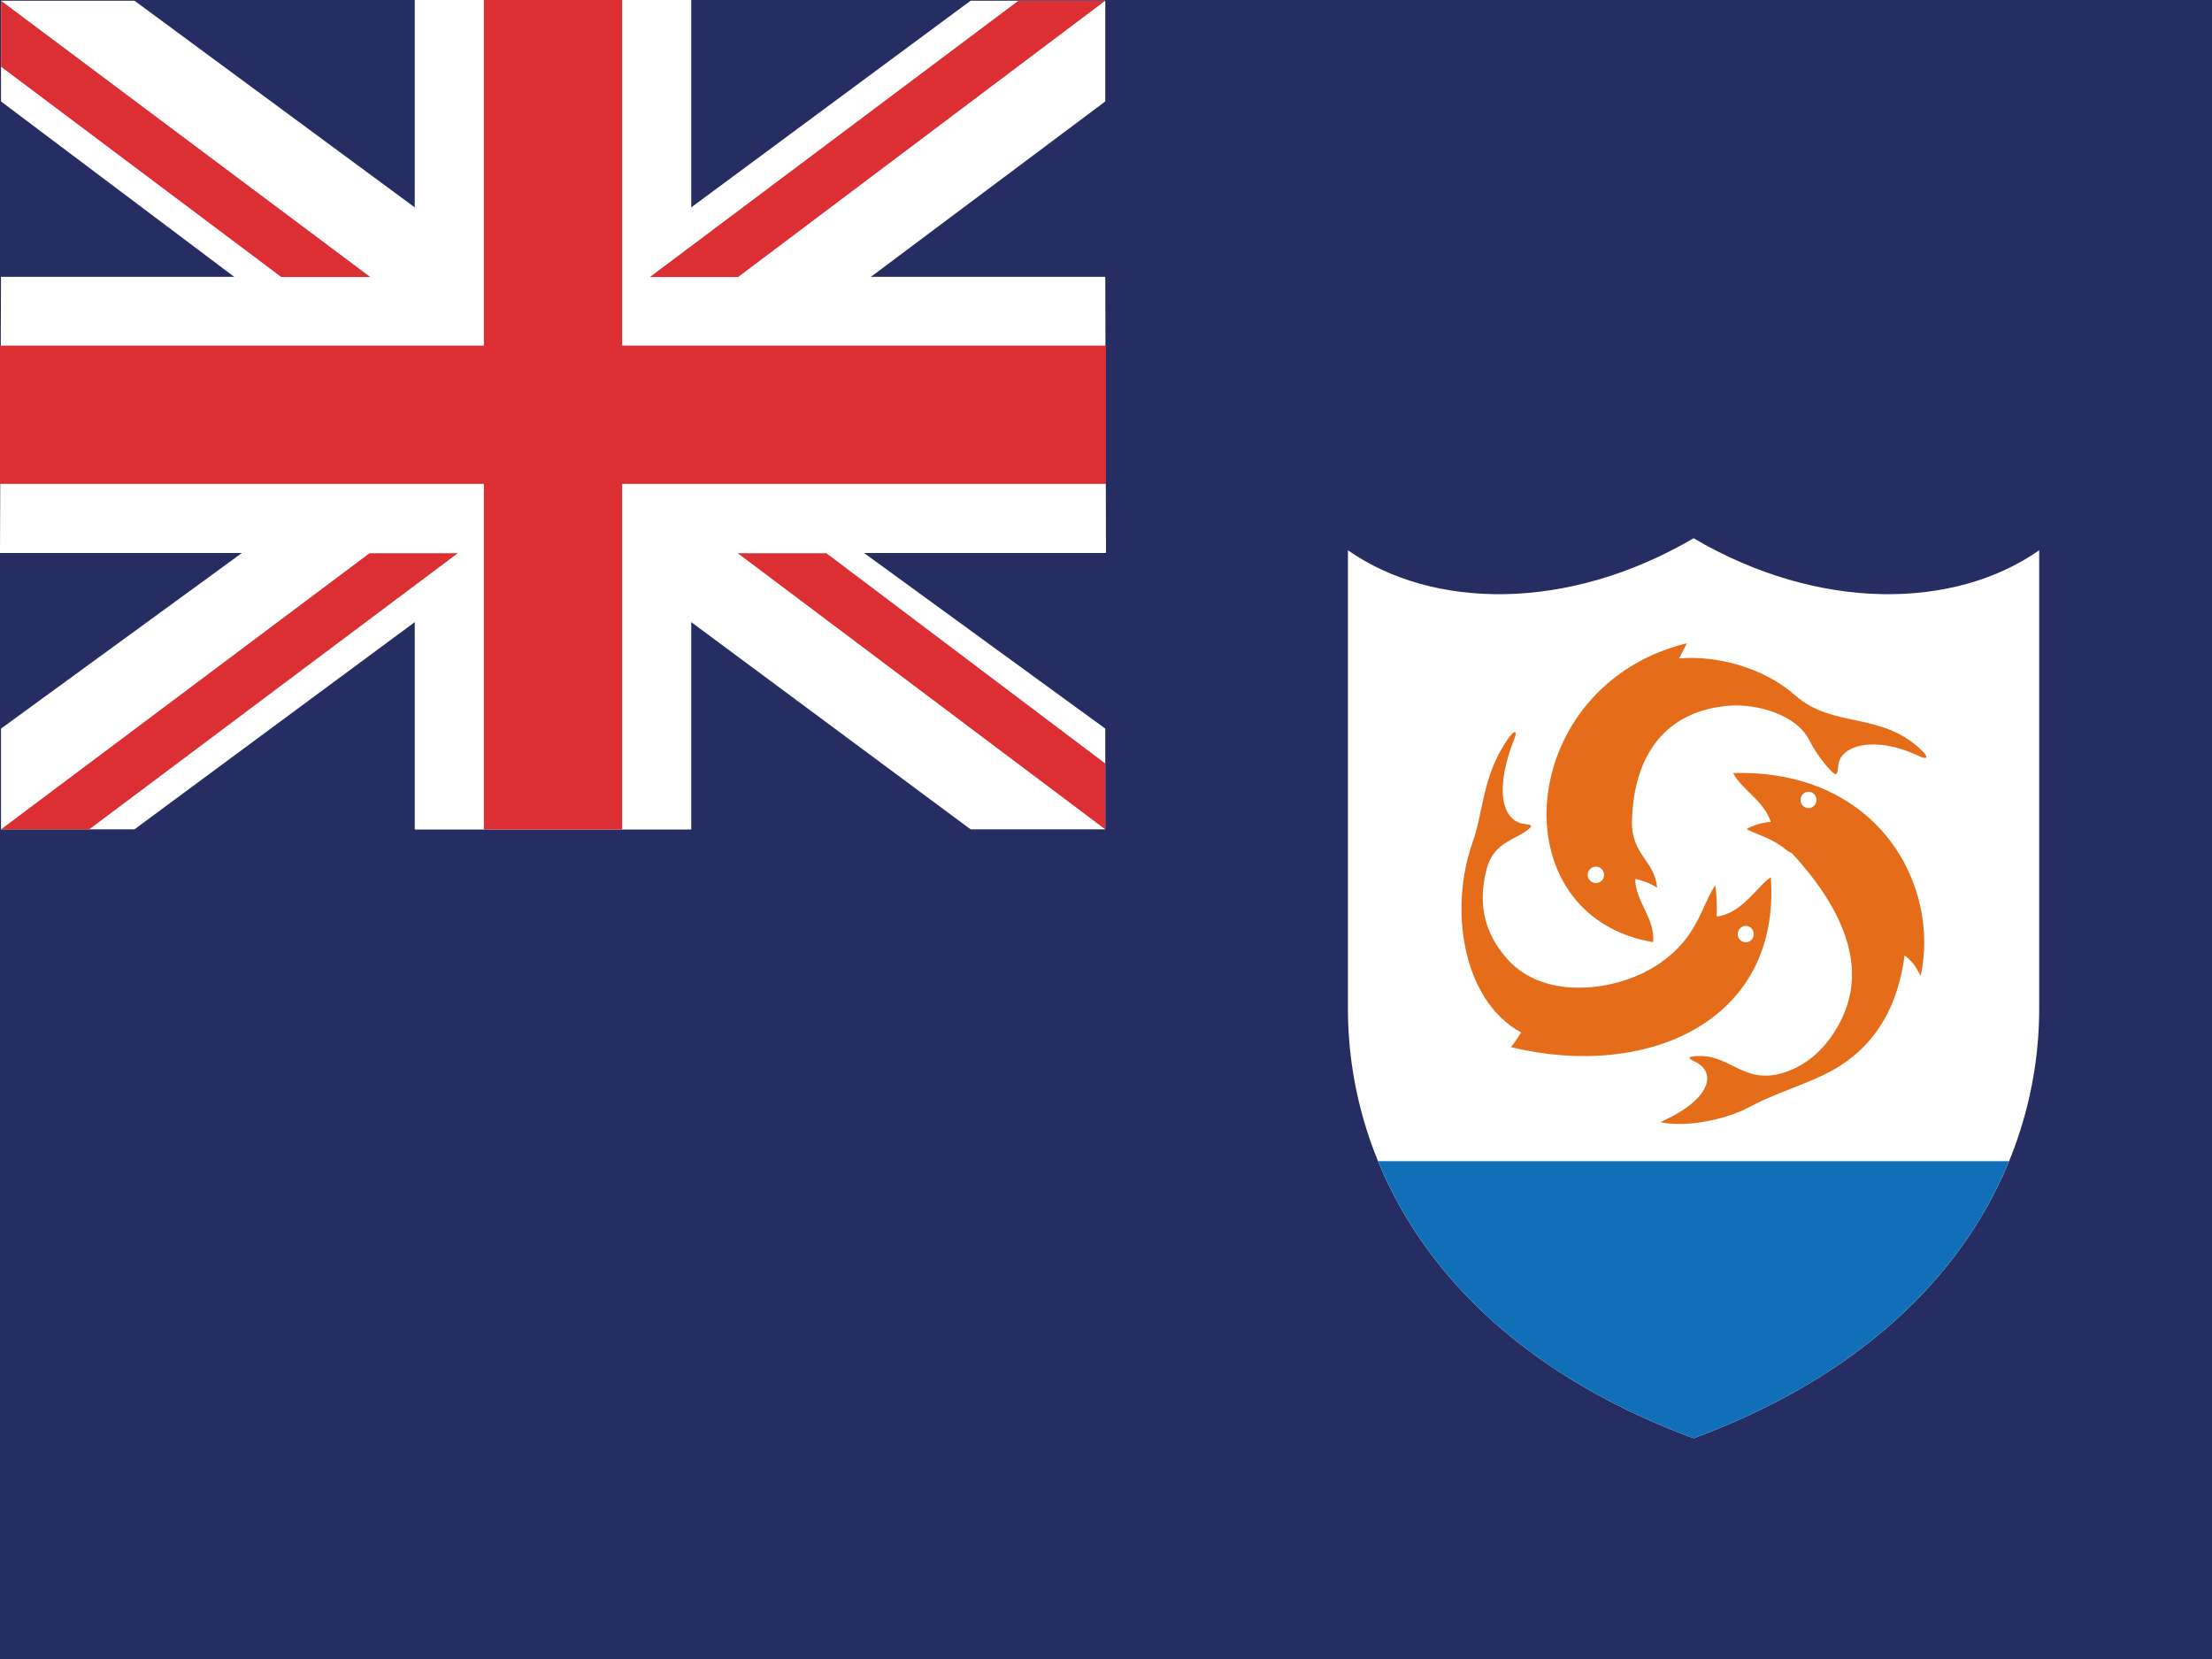 <svg xmlns="http://www.w3.org/2000/svg" width="64" height="48"><path fill="#262D62" d="M0 0h64v48h-64z"/><path fill="#fff" d="M49 15.573c-3.633 2.133-7.548 2.064-10 .348v13.263c0 4.592 2.735 9.739 10 12.429 7.265-2.689 10-7.837 10-12.429v-13.263c-2.452 1.716-6.367 1.785-10-.348z"/><path fill="#116FB7" d="M39.871 33.596c1.303 3.18 4.153 6.175 9.129 8.017 4.976-1.842 7.826-4.837 9.129-8.017h-18.258z"/><path fill="#E56D19" d="M55.572 21.683c-1.17-1.101-2.543-.603-3.633-1.565-.938-.829-2.315-1.16-3.359-1.067l.227-.44c-4.949 1.206-5.493 7.883-.977 8.649.057-.708-.499-1.137-.521-1.832.216.046.466.139.636.255-.068-.788-.749-.95-.727-1.924.045-1.971 1.025-3.193 2.792-3.339.841-.069 1.983.271 2.339.998.136.278.408.661.613.869.192.197.197.128.227-.151.06-.588 1.086-.85 2.293-.278.317.149.328.048.09-.175zm-4.337 3.698c-.362.221-.828 1.056-1.566 1.137.012-.278 0-.73-.045-.904-.419.661-.521 1.507-1.589 2.249-1.197.833-3.323 1.1-4.404-.093-.568-.626-.931-1.461-.613-2.644.213-.788.874-.83 1.237-1.159.103-.093.011-.108-.146-.127-.671-.081-.865-1.03-.296-2.458.125-.313-.045-.301-.408.359-.518.941-.512 1.828-.795 2.62-.682 1.902-.324 4.562 1.402 5.513-.085.127-.188.295-.296.423 3.911.95 7.815-.719 7.519-4.916zm-1.089-3.014c.227.464.886.789 1.089 1.415-.181 0-.521.093-.702.209.487.232.748.267 1.202.638l.113.058c1.453 1.577 2.085 3.138 1.544 4.544-.272.707-.839 1.498-1.759 1.797-1.249.406-1.59-.638-2.713-.452-.08.013-.019.079.091.128.703.312.459 1.11-.874 1.716-.103.046-.109.055.115.081.804.093 1.82-.176 2.348-.464.658-.359 1.467-.602 2.168-.939 1.373-.66 2.123-1.831 2.339-3.455.261.197.34.371.465.592.568-2.622-1.226-5.984-5.426-5.868z"/><circle fill="#fff" cx="46.174" cy="25.312" r=".237"/><path fill="#fff" d="M50.51 26.79c-.128 0-.231.106-.231.237s.104.237.231.237.231-.106.231-.237-.103-.237-.231-.237zm1.816-3.882c-.129 0-.232.106-.232.237s.104.237.232.237.231-.106.231-.237-.103-.237-.231-.237zM31.979.02h-3.895l-8.084 5.98v-6h-8v6l-8.11-5.98h-3.861v2.915l6.748 5.075h-6.748l-.029 7.99h7l-6.971 5.081v2.915h3.861l8.11-5.996v6h8v-6l8.084 5.996h3.895v-2.915l-6.979-5.081h7l-.021-7.99h-6.782l6.782-5.075z"/><path fill="#DC2F34" d="M29.467.02l-10.663 7.995h2.552l10.623-7.995zM31.979 23.996l-10.634-7.99h2.564l8.07 6.085zM10.713 8.015l-10.684-7.995v1.91l8.109 6.085zM10.692 16.006l-10.663 7.99h2.551l10.665-7.99zM32 10h-14v-10h-4v10h-14v4h14v10h4v-10h14z"/></svg>